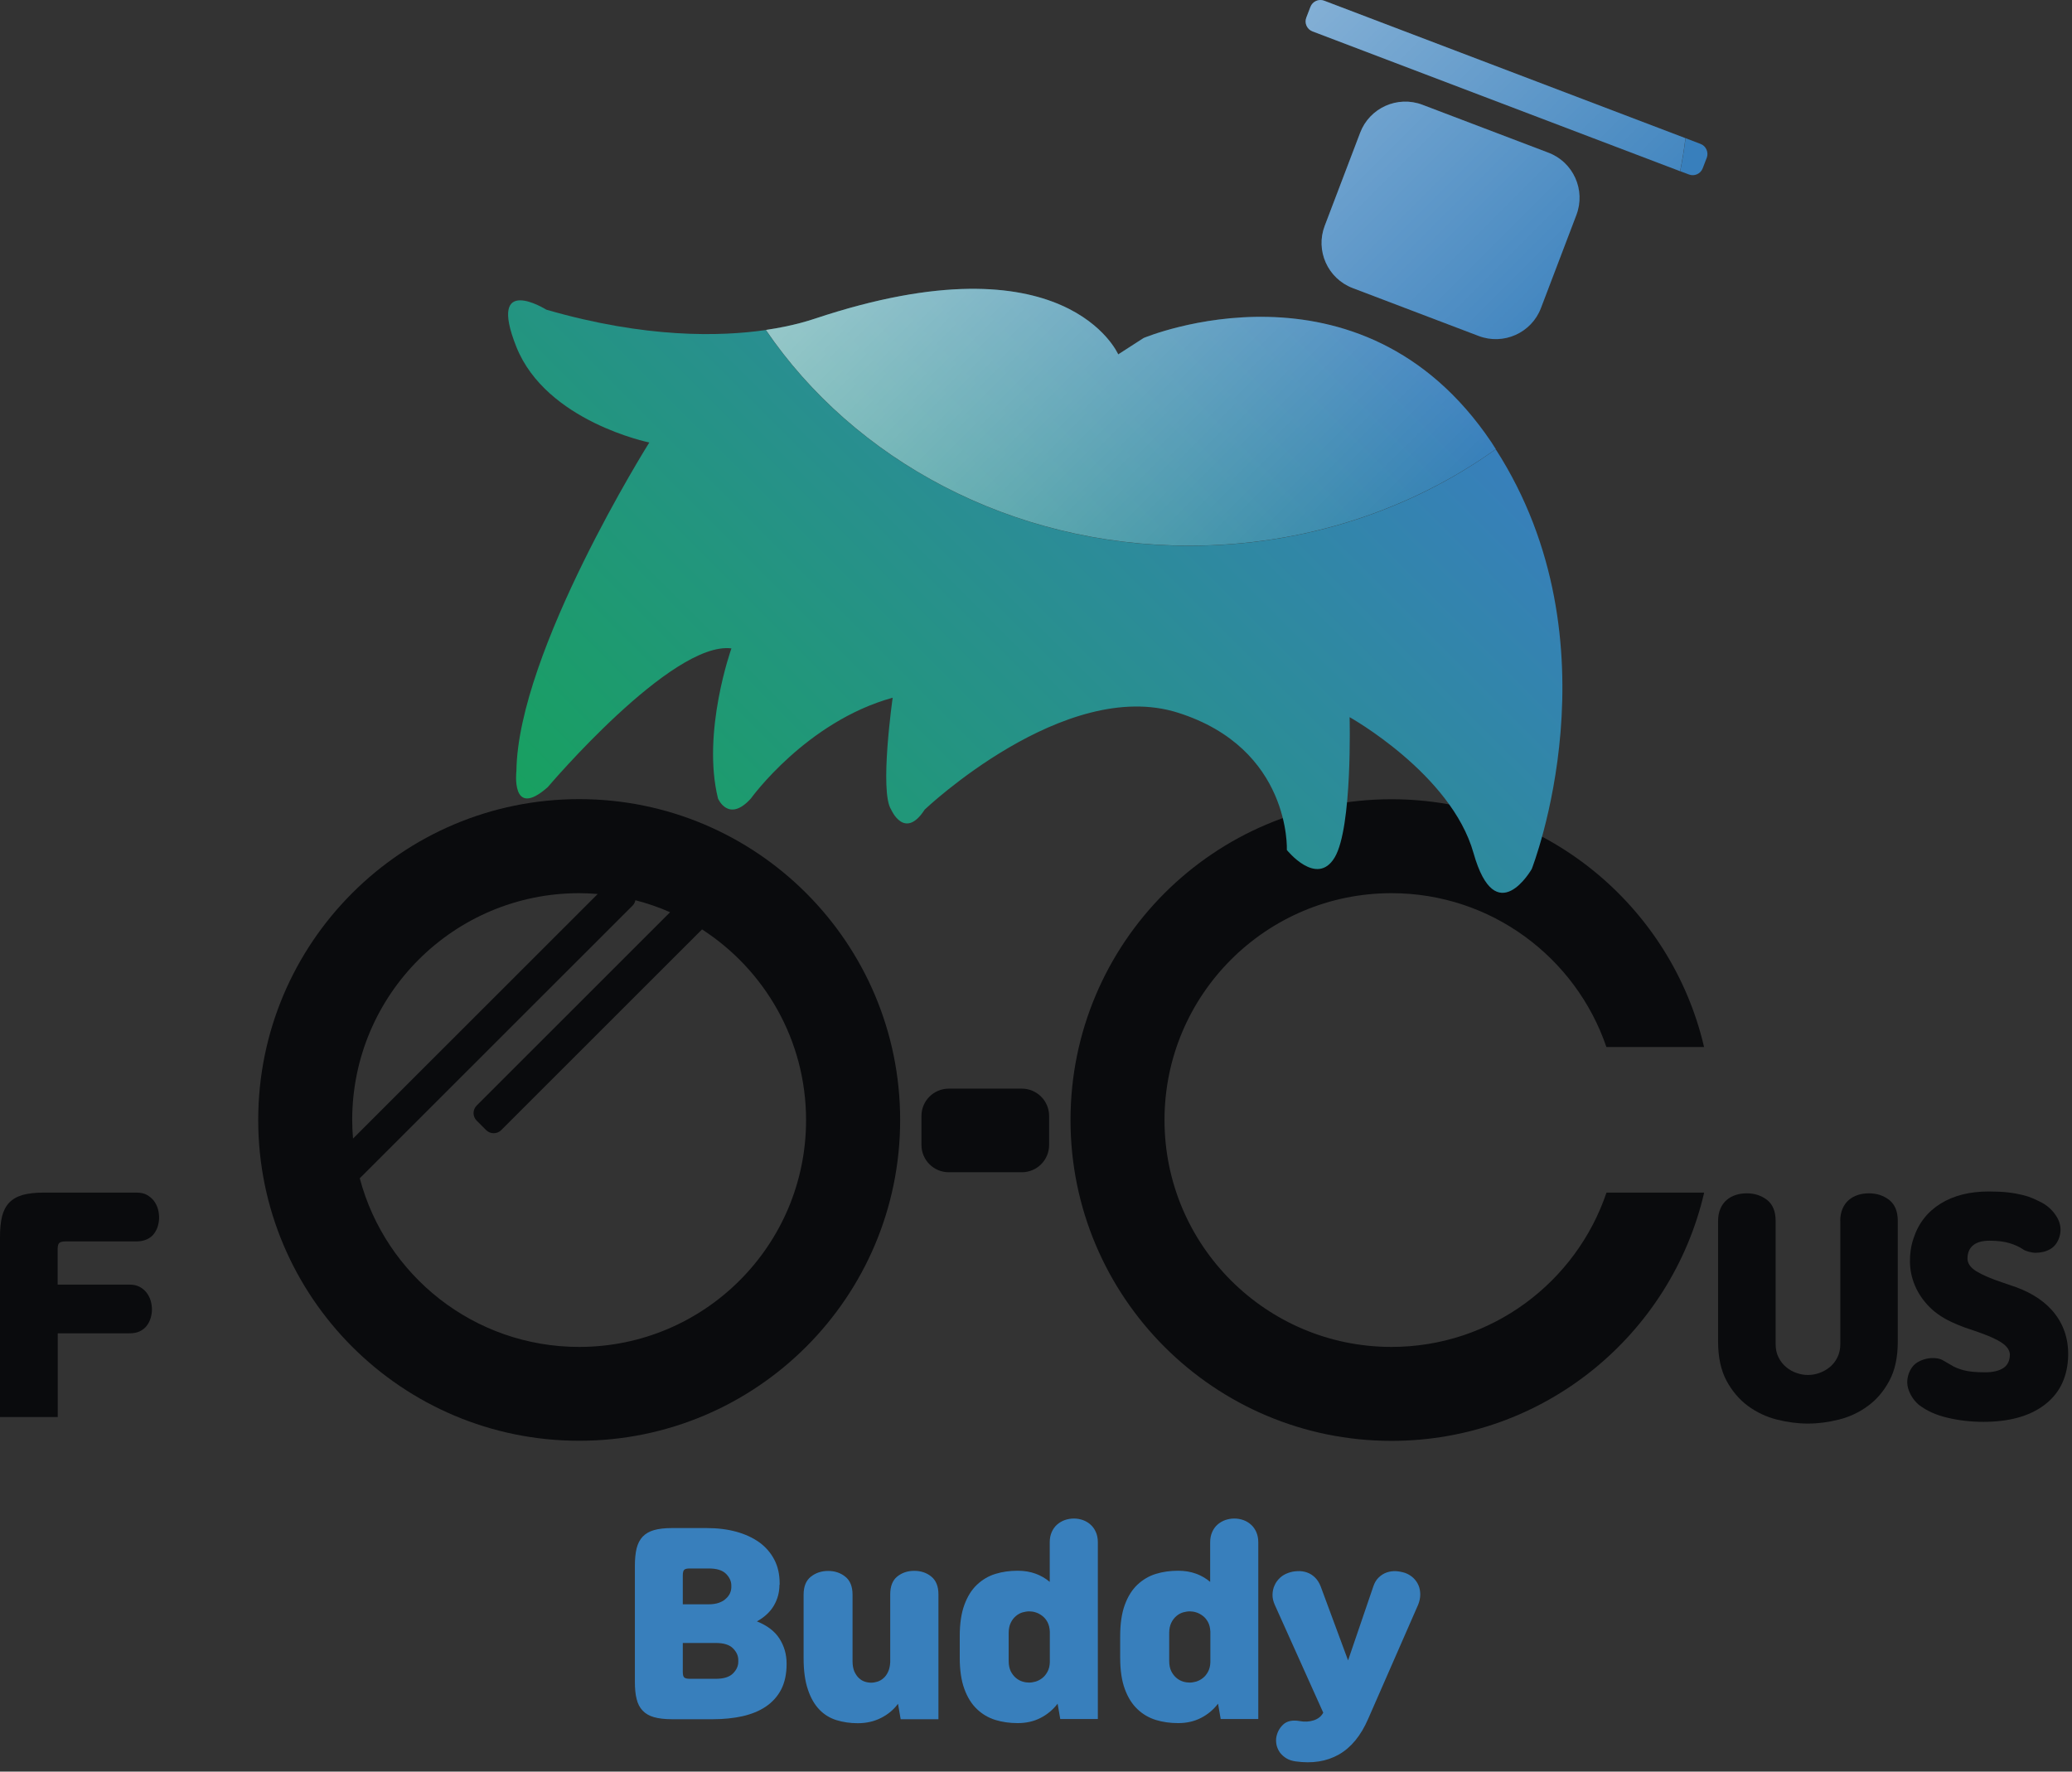 <svg width="200" height="171" viewBox="0 0 200 171" fill="none" xmlns="http://www.w3.org/2000/svg">
<rect x="0" y="0" width="200" height="171" fill="#333333" stroke="none"/>
<path d="M98.628 113.149H91.581C90.129 113.149 88.943 111.974 88.943 110.512V107.716C88.943 106.264 90.119 105.079 91.581 105.079H98.628C100.08 105.079 101.266 106.254 101.266 107.716V110.512C101.266 111.974 100.09 113.149 98.628 113.149Z" fill="#0A0B0D"/>
<path d="M0 136.786V119.372C0 118.602 0.069 117.95 0.198 117.406C0.336 116.873 0.563 116.428 0.889 116.083C1.216 115.747 1.641 115.5 2.184 115.342C2.728 115.194 3.4 115.115 4.2 115.115H13.173C13.569 115.115 13.905 115.184 14.171 115.332C14.438 115.48 14.666 115.668 14.844 115.895C15.021 116.132 15.15 116.389 15.239 116.675C15.318 116.962 15.357 117.238 15.357 117.515C15.357 117.782 15.318 118.058 15.239 118.335C15.16 118.611 15.031 118.868 14.863 119.086C14.695 119.313 14.468 119.491 14.191 119.619C13.915 119.747 13.579 119.826 13.183 119.826H6.345C6.038 119.826 5.831 119.876 5.722 119.975C5.613 120.073 5.564 120.281 5.564 120.607V123.995H12.482C12.877 123.995 13.203 124.064 13.48 124.212C13.747 124.35 13.974 124.548 14.152 124.775C14.33 125.012 14.458 125.269 14.547 125.555C14.626 125.842 14.666 126.118 14.666 126.385C14.666 126.652 14.626 126.928 14.547 127.205C14.468 127.482 14.339 127.738 14.171 127.956C14.004 128.183 13.776 128.361 13.499 128.499C13.223 128.637 12.887 128.697 12.492 128.697H5.574V136.777H0V136.786Z" fill="#0A0B0D"/>
<path d="M155.067 115.115C152.141 123.768 143.959 130.01 134.313 130.01C122.217 130.01 112.404 120.202 112.404 108.111C112.404 96.021 122.217 86.213 134.313 86.213C143.939 86.213 152.112 92.426 155.057 101.059H164.485C161.293 87.358 148.999 77.145 134.313 77.145C117.197 77.145 103.332 91.013 103.332 108.111C103.332 125.21 117.207 139.078 134.313 139.078C149.019 139.078 161.312 128.845 164.495 115.115H155.067Z" fill="#0A0B0D"/>
<path d="M177.629 117.841C177.629 117.396 177.708 117.001 177.856 116.656C178.004 116.32 178.212 116.033 178.459 115.826C178.706 115.609 179.002 115.451 179.338 115.342C179.674 115.233 180.02 115.184 180.406 115.184C181.157 115.184 181.809 115.401 182.362 115.826C182.906 116.261 183.183 116.932 183.183 117.841V129.497C183.183 131.008 182.916 132.262 182.372 133.27C181.838 134.277 181.147 135.087 180.297 135.71C179.457 136.332 178.518 136.767 177.5 137.023C176.472 137.28 175.484 137.409 174.506 137.409C173.537 137.409 172.539 137.28 171.521 137.023C170.493 136.767 169.564 136.322 168.724 135.71C167.884 135.087 167.193 134.277 166.649 133.27C166.115 132.262 165.839 131.008 165.839 129.497V117.841C165.839 117.396 165.918 117.001 166.066 116.656C166.214 116.32 166.422 116.033 166.669 115.826C166.916 115.609 167.212 115.451 167.548 115.342C167.884 115.233 168.23 115.184 168.616 115.184C169.367 115.184 170.019 115.401 170.572 115.826C171.116 116.261 171.393 116.932 171.393 117.841V129.714C171.393 130.218 171.482 130.652 171.679 131.028C171.867 131.403 172.114 131.719 172.42 131.966C172.727 132.223 173.063 132.411 173.428 132.529C173.794 132.658 174.16 132.717 174.516 132.717C174.871 132.717 175.237 132.658 175.603 132.529C175.968 132.401 176.304 132.213 176.611 131.966C176.917 131.719 177.164 131.403 177.352 131.028C177.54 130.652 177.638 130.208 177.638 129.714V117.841H177.629Z" fill="#0A0B0D"/>
<path d="M189.912 121.417C189.893 121.92 190.179 122.345 190.772 122.711C191.365 123.066 192.195 123.432 193.273 123.787L194.597 124.242C195.387 124.528 196.099 124.884 196.741 125.318C197.384 125.753 197.927 126.257 198.372 126.84C198.817 127.422 199.153 128.074 199.37 128.805C199.587 129.536 199.667 130.326 199.617 131.186C199.489 133.102 198.718 134.594 197.285 135.65C195.862 136.707 193.915 137.241 191.454 137.241C190.248 137.241 189.092 137.112 187.985 136.846C186.869 136.589 185.95 136.164 185.208 135.591C184.951 135.374 184.744 135.127 184.566 134.85C184.388 134.574 184.26 134.277 184.171 133.971C184.092 133.665 184.072 133.349 184.131 133.013C184.191 132.677 184.309 132.361 184.507 132.055C184.704 131.749 184.981 131.522 185.347 131.354C185.712 131.186 186.068 131.107 186.424 131.087C186.888 131.067 187.264 131.136 187.541 131.304C187.817 131.462 188.084 131.62 188.331 131.759C188.638 131.956 189.033 132.124 189.517 132.253C190.001 132.391 190.703 132.46 191.612 132.46C192.363 132.46 192.946 132.322 193.361 132.055C193.777 131.788 193.994 131.354 194.004 130.761C194.004 130.514 193.905 130.267 193.707 130.03C193.51 129.793 193.223 129.586 192.857 129.388C192.492 129.19 192.067 128.993 191.583 128.815C191.098 128.627 190.575 128.44 190.021 128.262C189.804 128.193 189.576 128.114 189.339 128.015C189.102 127.916 188.895 127.847 188.736 127.768C187.709 127.333 186.888 126.8 186.256 126.168C185.623 125.526 185.159 124.844 184.843 124.094C184.527 123.353 184.368 122.582 184.358 121.792C184.349 121.002 184.457 120.261 184.695 119.56C185.159 118.108 186.029 116.982 187.294 116.191C188.559 115.401 190.12 115.006 191.968 115.006C192.67 115.006 193.282 115.036 193.816 115.095C194.35 115.154 194.814 115.243 195.219 115.342C195.625 115.441 195.97 115.559 196.267 115.688C196.563 115.826 196.84 115.954 197.087 116.083C197.72 116.428 198.204 116.903 198.56 117.505C198.906 118.118 198.985 118.74 198.787 119.392C198.609 119.945 198.303 120.34 197.888 120.577C197.463 120.814 196.998 120.923 196.474 120.923C196.277 120.923 196.05 120.883 195.802 120.814C195.555 120.745 195.358 120.666 195.239 120.567C194.913 120.35 194.508 120.162 194.004 120.004C193.5 119.846 192.848 119.757 192.037 119.757C191.395 119.757 190.881 119.886 190.515 120.152C190.12 120.449 189.932 120.864 189.912 121.417Z" fill="#0A0B0D"/>
<path d="M75.236 152.976C75.236 153.697 75.058 154.359 74.702 154.971C74.346 155.584 73.793 156.097 73.061 156.502C74.05 156.897 74.781 157.451 75.236 158.162C75.69 158.873 75.927 159.673 75.927 160.582V160.602C75.927 161.579 75.75 162.409 75.394 163.091C75.038 163.772 74.534 164.316 73.901 164.74C73.269 165.165 72.518 165.461 71.658 165.659C70.798 165.847 69.85 165.945 68.832 165.945H64.849C64.157 165.945 63.584 165.876 63.13 165.748C62.675 165.619 62.309 165.412 62.033 165.116C61.756 164.829 61.558 164.454 61.45 163.99C61.331 163.535 61.282 162.972 61.282 162.32V151.119C61.282 150.467 61.341 149.904 61.45 149.45C61.568 148.995 61.756 148.62 62.033 148.324C62.309 148.037 62.675 147.82 63.13 147.691C63.584 147.563 64.157 147.494 64.849 147.494H68.199C69.257 147.494 70.215 147.612 71.075 147.849C71.935 148.086 72.676 148.432 73.299 148.877C73.921 149.331 74.396 149.884 74.742 150.546C75.087 151.208 75.255 151.968 75.255 152.828V152.976H75.236ZM66.569 151.395C66.312 151.395 66.134 151.435 66.045 151.524C65.956 151.603 65.907 151.791 65.907 152.057V154.853H68.407C68.792 154.853 69.118 154.803 69.395 154.705C69.672 154.606 69.899 154.477 70.067 154.309C70.245 154.151 70.374 153.974 70.462 153.786C70.541 153.598 70.591 153.401 70.591 153.203V153.045C70.591 152.63 70.423 152.255 70.077 151.909C69.731 151.563 69.178 151.395 68.417 151.395H66.569ZM65.907 158.586V161.382C65.907 161.658 65.956 161.836 66.045 161.915C66.134 161.994 66.312 162.044 66.569 162.044H69.089C69.85 162.044 70.403 161.876 70.749 161.53C71.095 161.184 71.263 160.809 71.263 160.394V160.236C71.263 159.821 71.095 159.446 70.749 159.1C70.403 158.754 69.85 158.586 69.089 158.586H65.907Z" fill="#387FBC"/>
<path d="M82.796 166.331C82.064 166.331 81.383 166.232 80.74 166.034C80.108 165.837 79.554 165.501 79.09 165.017C78.625 164.533 78.25 163.891 77.983 163.081C77.706 162.271 77.568 161.263 77.568 160.058V153.924C77.568 153.134 77.805 152.551 78.27 152.186C78.734 151.82 79.288 151.633 79.93 151.633C80.572 151.633 81.126 151.81 81.59 152.186C82.055 152.551 82.292 153.134 82.292 153.924V160.335C82.292 160.73 82.351 161.056 82.46 161.323C82.578 161.579 82.717 161.797 82.895 161.965C83.073 162.133 83.26 162.251 83.478 162.32C83.695 162.389 83.903 162.419 84.1 162.419C84.288 162.419 84.486 162.38 84.693 162.32C84.911 162.251 85.099 162.142 85.276 161.984C85.454 161.836 85.603 161.629 85.721 161.372C85.84 161.125 85.909 160.809 85.929 160.443V153.895C85.929 153.114 86.156 152.541 86.601 152.176C87.055 151.81 87.599 151.623 88.241 151.623C88.883 151.623 89.437 151.8 89.891 152.176C90.346 152.541 90.583 153.114 90.583 153.895V165.945H86.937L86.68 164.454C86.255 165.037 85.701 165.491 85.029 165.827C84.367 166.163 83.616 166.331 82.796 166.331Z" fill="#387FBC"/>
<path d="M102.343 165.935L102.086 164.444C101.642 165.027 101.098 165.481 100.446 165.817C99.794 166.153 99.062 166.321 98.232 166.321C97.471 166.321 96.75 166.222 96.078 166.015C95.406 165.807 94.813 165.461 94.299 164.967C93.785 164.483 93.38 163.832 93.084 163.022C92.787 162.212 92.639 161.204 92.639 159.999V157.935C92.639 156.729 92.787 155.722 93.084 154.912C93.38 154.102 93.785 153.45 94.299 152.966C94.813 152.482 95.406 152.126 96.078 151.919C96.75 151.712 97.471 151.613 98.232 151.613C98.875 151.613 99.448 151.712 99.962 151.899C100.476 152.087 100.93 152.354 101.326 152.689V148.867C101.326 148.482 101.395 148.156 101.523 147.869C101.652 147.583 101.82 147.346 102.037 147.158C102.254 146.97 102.502 146.822 102.778 146.723C103.065 146.625 103.351 146.575 103.658 146.575C103.964 146.575 104.251 146.625 104.527 146.723C104.804 146.822 105.051 146.97 105.259 147.158C105.476 147.346 105.644 147.583 105.773 147.869C105.901 148.156 105.97 148.482 105.97 148.867V165.926H102.343V165.935ZM97.363 160.325C97.363 160.72 97.432 161.046 97.56 161.313C97.689 161.57 97.857 161.787 98.054 161.955C98.252 162.123 98.469 162.241 98.697 162.31C98.924 162.38 99.141 162.409 99.339 162.409C99.537 162.409 99.744 162.37 99.972 162.31C100.189 162.241 100.406 162.133 100.604 161.975C100.802 161.826 100.97 161.619 101.108 161.362C101.246 161.115 101.326 160.799 101.335 160.434V157.5C101.316 157.134 101.246 156.828 101.108 156.571C100.97 156.315 100.802 156.117 100.604 155.969C100.406 155.821 100.199 155.702 99.972 155.633C99.754 155.564 99.537 155.534 99.339 155.534C99.141 155.534 98.924 155.574 98.697 155.633C98.469 155.702 98.252 155.821 98.054 155.989C97.857 156.157 97.689 156.374 97.56 156.641C97.432 156.907 97.363 157.233 97.363 157.618V160.325Z" fill="#387FBC"/>
<path d="M117.829 165.935L117.572 164.444C117.128 165.027 116.584 165.481 115.932 165.817C115.28 166.153 114.548 166.321 113.718 166.321C112.957 166.321 112.236 166.222 111.564 166.015C110.892 165.807 110.299 165.461 109.785 164.967C109.271 164.483 108.866 163.832 108.569 163.022C108.273 162.212 108.125 161.204 108.125 159.999V157.935C108.125 156.729 108.273 155.722 108.569 154.912C108.866 154.102 109.271 153.45 109.785 152.966C110.299 152.482 110.892 152.126 111.564 151.919C112.236 151.712 112.957 151.613 113.718 151.613C114.361 151.613 114.934 151.712 115.448 151.899C115.962 152.087 116.416 152.354 116.812 152.689V148.867C116.812 148.482 116.881 148.156 117.009 147.869C117.138 147.583 117.306 147.346 117.523 147.158C117.74 146.97 117.988 146.822 118.264 146.723C118.551 146.625 118.837 146.575 119.144 146.575C119.45 146.575 119.737 146.625 120.013 146.723C120.29 146.822 120.537 146.97 120.745 147.158C120.962 147.346 121.13 147.583 121.259 147.869C121.387 148.156 121.456 148.482 121.456 148.867V165.926H117.829V165.935ZM112.858 160.325C112.858 160.72 112.928 161.046 113.056 161.313C113.185 161.57 113.353 161.787 113.55 161.955C113.748 162.123 113.965 162.241 114.193 162.31C114.42 162.38 114.637 162.409 114.835 162.409C115.033 162.409 115.24 162.37 115.467 162.31C115.685 162.241 115.902 162.133 116.1 161.975C116.298 161.826 116.466 161.619 116.604 161.362C116.742 161.115 116.821 160.799 116.831 160.434V157.5C116.812 157.134 116.742 156.828 116.604 156.571C116.466 156.315 116.298 156.117 116.1 155.969C115.902 155.821 115.695 155.702 115.467 155.633C115.25 155.564 115.033 155.534 114.835 155.534C114.637 155.534 114.42 155.574 114.193 155.633C113.965 155.702 113.748 155.821 113.55 155.989C113.353 156.157 113.185 156.374 113.056 156.641C112.928 156.907 112.858 157.233 112.858 157.618V160.325Z" fill="#387FBC"/>
<path d="M132.06 165.916C131.359 167.536 130.41 168.682 129.234 169.353C128.048 170.025 126.654 170.242 125.053 170.015C124.717 169.966 124.431 169.877 124.184 169.729C123.937 169.58 123.739 169.403 123.571 169.195C123.413 168.978 123.304 168.751 123.235 168.504C123.176 168.257 123.156 168.01 123.186 167.753C123.265 167.229 123.492 166.805 123.858 166.459C124.233 166.113 124.767 166.005 125.449 166.123C125.923 166.212 126.368 166.192 126.803 166.054C127.228 165.916 127.534 165.669 127.722 165.323V165.303L123.047 154.902C122.899 154.566 122.82 154.24 122.83 153.914C122.84 153.598 122.899 153.292 123.028 153.025C123.146 152.749 123.324 152.512 123.541 152.304C123.759 152.097 124.026 151.939 124.332 151.83C124.619 151.721 124.925 151.662 125.251 151.652C125.567 151.633 125.874 151.682 126.16 151.781C126.447 151.88 126.694 152.038 126.931 152.265C127.158 152.492 127.346 152.778 127.485 153.144L130.123 160.266L132.554 153.144C132.673 152.778 132.851 152.482 133.078 152.265C133.305 152.047 133.562 151.88 133.849 151.781C134.136 151.682 134.422 151.642 134.728 151.652C135.035 151.672 135.341 151.731 135.648 151.83C135.934 151.939 136.191 152.097 136.418 152.304C136.636 152.512 136.804 152.749 136.922 153.025C137.041 153.302 137.09 153.598 137.09 153.914C137.09 154.23 137.021 154.566 136.883 154.902L132.06 165.916Z" fill="#387FBC"/>
<path d="M55.905 77.135C38.789 77.135 24.924 91.003 24.924 108.102C24.924 125.2 38.799 139.068 55.905 139.068C73.022 139.068 86.887 125.2 86.887 108.102C86.887 91.003 73.022 77.135 55.905 77.135ZM55.905 86.213C56.508 86.213 57.101 86.242 57.694 86.292L34.075 109.899C34.026 109.307 33.996 108.714 33.996 108.111C33.996 96.011 43.809 86.213 55.905 86.213ZM55.905 130.01C45.746 130.01 37.208 123.106 34.727 113.732L61.074 87.398C61.222 87.25 61.291 87.072 61.331 86.894C62.487 87.19 63.604 87.576 64.681 88.05L46.013 106.709C45.608 107.114 45.608 107.766 46.013 108.171L46.922 109.079C47.327 109.484 47.98 109.484 48.385 109.079L67.764 89.709C73.803 93.611 77.805 100.397 77.805 108.111C77.815 120.202 68.002 130.01 55.905 130.01Z" fill="#0A0B0D"/>
<path d="M73.921 31.855C69.543 32.488 62.339 32.675 52.733 29.89C52.733 29.89 46.972 26.285 49.847 33.495C52.733 40.696 62.675 42.711 62.675 42.711C62.675 42.711 49.996 62.881 49.847 74.399C49.847 74.399 49.274 79.15 52.871 75.979C52.871 75.979 64.829 61.864 70.601 62.585C70.601 62.585 67.715 70.665 69.306 77.076C69.306 77.076 70.314 79.466 72.478 77.076C72.478 77.076 77.815 69.648 86.166 67.346C86.166 67.346 84.871 76.404 86.017 78.142C86.017 78.142 87.312 81.155 89.259 78.142C89.259 78.142 102.739 65.331 113.689 68.788C124.638 72.246 124.213 82.044 124.213 82.044C124.213 82.044 127.099 85.65 128.829 82.765C130.558 79.881 130.271 69.223 130.271 69.223C130.271 69.223 140.075 74.695 142.229 82.331C144.384 89.966 147.852 83.881 147.852 83.881C147.852 83.881 156.43 62.091 144.374 43.363C136.211 49.201 125.953 52.678 114.805 52.678C97.56 52.678 82.43 44.351 73.921 31.855Z" fill="url(#paint0_linear)"/>
<path d="M164.139 13.888L162.696 13.335C162.568 14.412 162.39 15.478 162.182 16.525L163.022 16.841C163.556 17.049 164.159 16.772 164.356 16.239L164.752 15.212C164.939 14.688 164.673 14.085 164.139 13.888Z" fill="#387FBC"/>
<path d="M110.388 32.626L107.937 34.206C107.937 34.206 102.946 22.669 78.685 30.749C78.2 30.907 76.58 31.46 73.931 31.846C82.44 44.351 97.57 52.668 114.815 52.668C125.963 52.668 136.221 49.181 144.384 43.353C144.245 43.136 144.117 42.919 143.969 42.701C131.279 23.835 110.388 32.626 110.388 32.626Z" fill="url(#paint1_linear)"/>
<path opacity="0.8" d="M110.388 32.626L107.937 34.206C107.937 34.206 102.946 22.669 78.685 30.749C78.2 30.907 76.58 31.46 73.931 31.846C82.44 44.351 97.57 52.668 114.815 52.668C125.963 52.668 136.221 49.181 144.384 43.353C144.245 43.136 144.117 42.919 143.969 42.701C131.279 23.835 110.388 32.626 110.388 32.626Z" fill="url(#paint2_linear)"/>
<path d="M127.821 0.069C127.287 -0.138 126.684 0.138 126.486 0.672L126.091 1.699C125.884 2.232 126.16 2.835 126.694 3.032L162.172 16.525C162.38 15.468 162.558 14.412 162.686 13.335L127.821 0.069Z" fill="#387FBC"/>
<path opacity="0.8" d="M127.821 0.069C127.287 -0.138 126.684 0.138 126.486 0.672L126.091 1.699C125.884 2.232 126.16 2.835 126.694 3.032L162.172 16.525C162.38 15.468 162.558 14.412 162.686 13.335L127.821 0.069Z" fill="url(#paint3_linear)"/>
<path d="M130.568 27.806L142.723 32.428C145.135 33.347 147.833 32.132 148.742 29.732L152.161 20.753C153.08 18.343 151.865 15.646 149.463 14.738L137.308 10.115C134.896 9.196 132.199 10.411 131.289 12.811L127.87 21.79C126.951 24.19 128.157 26.887 130.568 27.806Z" fill="#387FBC"/>
<path opacity="0.8" d="M130.568 27.806L142.723 32.428C145.135 33.347 147.833 32.132 148.742 29.732L152.161 20.753C153.08 18.343 151.865 15.646 149.463 14.738L137.308 10.115C134.896 9.196 132.199 10.411 131.289 12.811L127.87 21.79C126.951 24.19 128.157 26.887 130.568 27.806Z" fill="url(#paint4_linear)"/>
<defs>
<linearGradient id="paint0_linear" x1="64.403" y1="90.939" x2="128.704" y2="26.606" gradientUnits="userSpaceOnUse">
<stop stop-color="#18A060"/>
<stop offset="1" stop-color="#387FBC"/>
</linearGradient>
<linearGradient id="paint1_linear" x1="60.096" y1="86.634" x2="124.397" y2="22.302" gradientUnits="userSpaceOnUse">
<stop stop-color="#18A060"/>
<stop offset="1" stop-color="#387FBC"/>
</linearGradient>
<linearGradient id="paint2_linear" x1="130.098" y1="58.556" x2="64.715" y2="-6.859" gradientUnits="userSpaceOnUse">
<stop stop-color="white" stop-opacity="0"/>
<stop offset="1" stop-color="white"/>
</linearGradient>
<linearGradient id="paint3_linear" x1="162.562" y1="26.107" x2="97.179" y2="-39.307" gradientUnits="userSpaceOnUse">
<stop stop-color="white" stop-opacity="0"/>
<stop offset="1" stop-color="white"/>
</linearGradient>
<linearGradient id="paint4_linear" x1="153.714" y1="34.951" x2="88.331" y2="-30.464" gradientUnits="userSpaceOnUse">
<stop stop-color="white" stop-opacity="0"/>
<stop offset="1" stop-color="white"/>
</linearGradient>
</defs>
</svg>

